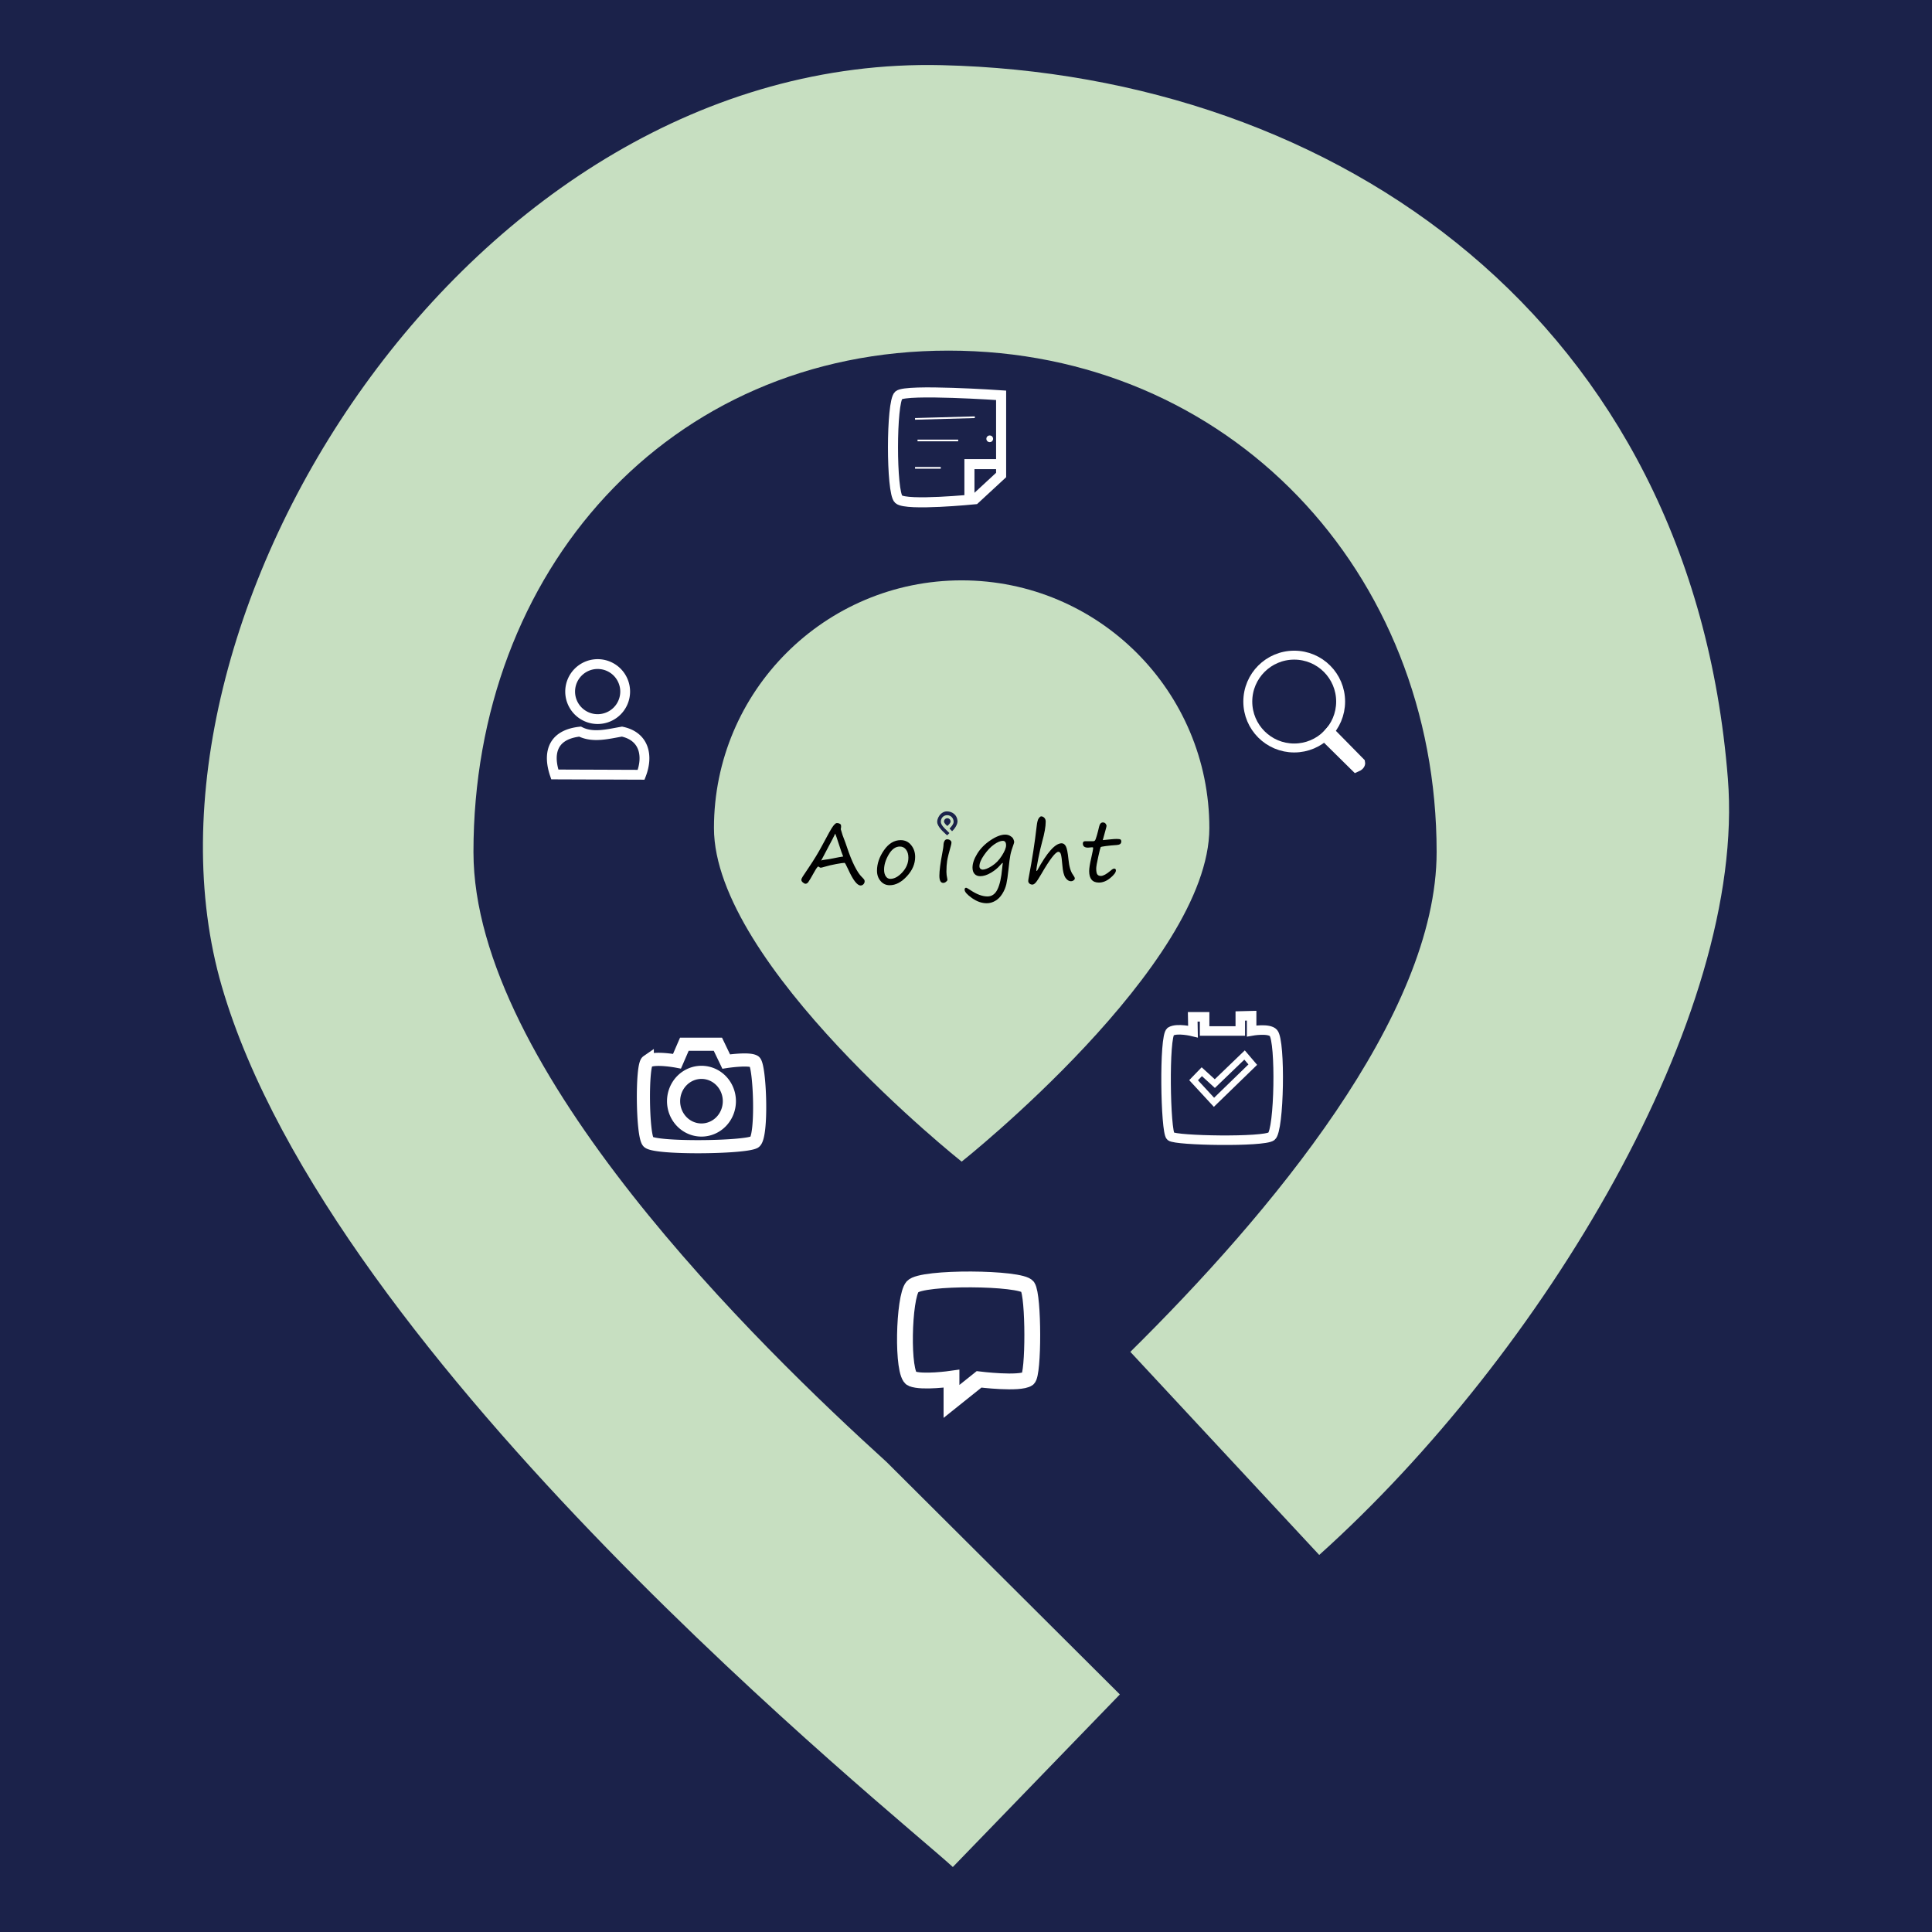 <?xml version="1.0" encoding="UTF-8" standalone="no"?>
<!-- Created with Inkscape (http://www.inkscape.org/) -->

<svg
   width="500"
   height="500"
   viewBox="0 0 34290 34290.002"
   version="1.1"
   id="svg5"
   sodipodi:docname="icon_dark.svg"
   inkscape:version="1.1.1 (3bf5ae0d25, 2021-09-20)"
   xmlns:inkscape="http://www.inkscape.org/namespaces/inkscape"
   xmlns:sodipodi="http://sodipodi.sourceforge.net/DTD/sodipodi-0.dtd"
   xmlns="http://www.w3.org/2000/svg"
   xmlns:svg="http://www.w3.org/2000/svg">
  <sodipodi:namedview
     id="namedview7"
     pagecolor="#ffffff"
     bordercolor="#666666"
     borderopacity="1.0"
     inkscape:pageshadow="2"
     inkscape:pageopacity="0.0"
     inkscape:pagecheckerboard="0"
     inkscape:document-units="px"
     showgrid="false"
     units="px"
     inkscape:snap-grids="true"
     inkscape:snap-global="true"
     inkscape:zoom="1.0104048"
     inkscape:cx="237.03371"
     inkscape:cy="236.04401"
     inkscape:window-width="1920"
     inkscape:window-height="991"
     inkscape:window-x="-9"
     inkscape:window-y="-9"
     inkscape:window-maximized="1"
     inkscape:current-layer="layer3"
     width="720px" />
  <defs
     id="defs2" />
  <g
     inkscape:groupmode="layer"
     id="layer2"
     inkscape:label="Layer 2"
     style="display:inline">
    <path
       id="rect1372"
       style="opacity:1;fill:#1b224a;fill-opacity:1;stroke-width:0"
       d="M -1520.132,-1297.54 H 35378.333 V 35273.425 H -1520.132 Z"
       sodipodi:nodetypes="ccccc" />
  </g>
  <g
     inkscape:label="Layer 1"
     inkscape:groupmode="layer"
     id="layer1"
     style="display:inline">
    <path
       id="path35114"
       style="opacity:1;fill:#c7dfc1;fill-opacity:1;stroke:#000000;stroke-width:0;stroke-miterlimit:4;stroke-dasharray:none"
       d="M 16715.95,1156.466 C 8304.996,956.273 2057.736,11060.049 3937.743,17510.186 5888.139,24201.82 15871.649,32181.891 16911.366,33136.465 l 2964.465,-3062.826 -4140.77,-4125.892 c -2271.979,-2061.88 -7331.868,-6982.686 -7331.868,-10825.621 0,-4979.644 3450.303,-8899.185 8429.967,-8899.185 4979.649,0 8664.768,3919.541 8664.768,8899.185 0,2900.343 -2960.283,6425.951 -5436.11,8871.328 l 3352.351,3604.588 c 3962.494,-3559.163 7586.376,-9567.789 7252.749,-13780.37 C 30023.376,5692.984 23741.527,1323.678 16715.95,1156.466 Z m 352.121,9143.939 c -2428.008,0 -4396.458,1968.362 -4396.458,4396.357 0,2427.989 4396.458,5920.437 4396.458,5920.437 0,0 4396.057,-3492.448 4396.057,-5920.437 0,-2427.995 -1968.062,-4396.357 -4396.057,-4396.357 z" />
  </g>
  <g
     inkscape:groupmode="layer"
     id="layer3"
     inkscape:label="Layer 3"
     style="display:inline">
    <path
       id="path25500"
       style="fill:none;stroke:#ffffff;stroke-width:233.15;stroke-miterlimit:4;stroke-dasharray:none;stroke-opacity:1"
       d="m 12945.12,19544.311 a 495.065,511.826 0 0 1 -495.066,511.824 495.065,511.826 0 0 1 -495.064,-511.824 495.065,511.826 0 0 1 495.064,-511.825 495.065,511.826 0 0 1 495.066,511.825 z m -1457.069,-703.761 c -99.206,68.714 -88.164,1302.606 16.878,1424.97 105.043,122.366 1690.595,106.288 1884.624,5.818 148.061,-76.67 98.338,-1369.831 0,-1430.788 -99.743,-61.826 -500.692,0 -500.692,0 l -147.527,-307.188 h -595.069 l -130.443,301.404 c 0,0 -406.965,-77.887 -527.771,5.784 z" />
    <path
       style="fill:none;stroke:#ffffff;stroke-width:280.741;stroke-linecap:butt;stroke-linejoin:miter;stroke-miterlimit:4;stroke-dasharray:none;stroke-dashoffset:0;stroke-opacity:1"
       d="m 16887.371,24873.086 489.161,-391.328 c 0,0 722.909,89.459 868.259,-12.229 102.254,-71.537 103.71,-1469.34 -6.114,-1632.573 -109.824,-163.234 -1882.692,-180.767 -2042.245,0 -159.552,180.768 -194.754,1558.047 -12.229,1632.573 182.526,74.526 703.168,0 703.168,0 z"
       id="path22856"
       sodipodi:nodetypes="ccszzzcc" />
    <path
       id="path27798"
       style="fill:none;fill-opacity:1;stroke:#ffffff;stroke-width:174.222;stroke-miterlimit:4;stroke-dasharray:none;stroke-opacity:1"
       d="m 10607.495,11786.278 a 488.248,488.248 0 0 0 -488.244,488.244 488.248,488.248 0 0 0 488.244,488.245 488.248,488.248 0 0 0 488.246,-488.245 488.248,488.248 0 0 0 -488.246,-488.244 z m -312.287,1198.535 c -534.159,58.367 -559.429,434.568 -448.334,760.431 l 1532.205,5.67 c 133.183,-345.085 50.058,-684.694 -340.48,-766.101 -255.905,44.579 -516.495,114.986 -743.39,0 z" />
    <g
       id="g1621"
       transform="matrix(0.434,0,0,0.434,9075.02,-5533.421)"
       style="stroke:#ffffff;stroke-opacity:1">
      <path
         id="path29434"
         style="fill:none;stroke:#ffffff;stroke-width:411.48;stroke-linecap:butt;stroke-linejoin:miter;stroke-miterlimit:4;stroke-dasharray:none;stroke-opacity:1"
         d="m 20050.657,31730.114 h -1315.831 v 1477.78 m -2894.829,-40.489 c -310.516,-271.451 -306.568,-3985.067 0,-4251.148 306.567,-266.08 4190.418,0 4190.418,0 v 3259.216 l -1072.909,991.934 c 0,0 -2795.681,281.34 -3117.509,0 z"
         sodipodi:nodetypes="cccsscccs" />
      <path
         style="fill:none;stroke:#ffffff;stroke-width:68.58px;stroke-linecap:butt;stroke-linejoin:miter;stroke-miterlimit:4;stroke-dasharray:none;stroke-opacity:1"
         d="m 16510.596,29879.996 2443.455,-67.874"
         id="path30189" />
      <path
         style="fill:none;stroke:#ffffff;stroke-width:68.58px;stroke-linecap:butt;stroke-linejoin:miter;stroke-miterlimit:4;stroke-dasharray:none;stroke-opacity:1"
         d="m 16612.405,30762.355 h 1662.91"
         id="path30191" />
      <path
         style="fill:none;stroke:#ffffff;stroke-width:68.58px;stroke-linecap:butt;stroke-linejoin:miter;stroke-miterlimit:4;stroke-dasharray:none;stroke-opacity:1"
         d="m 16510.596,31882.273 h 1052.042"
         id="path30193" />
      <circle
         id="path30197"
         style="fill:#ffffff;stroke:#ffffff;stroke-width:68.58;stroke-miterlimit:4;stroke-dasharray:none;stroke-opacity:1"
         cx="19564.914"
         cy="30694.482"
         r="102.87" />
    </g>
    <g
       id="g37318"
       transform="matrix(2.731,0,0,2.731,15465.615,5075.838)"
       style="stroke:#ffffff;stroke-width:58.062;stroke-miterlimit:4;stroke-dasharray:none;stroke-opacity:1">
      <circle
         style="opacity:1;fill:none;fill-opacity:1;stroke:#ffffff;stroke-width:58.062;stroke-miterlimit:4;stroke-dasharray:none;stroke-opacity:1"
         id="path30333"
         cx="2747.946"
         cy="2700.811"
         r="301.661" />
      <path
         style="fill:#000000;fill-opacity:0.569;stroke:#ffffff;stroke-width:58.062;stroke-linecap:butt;stroke-linejoin:miter;stroke-miterlimit:4;stroke-dasharray:none;stroke-opacity:1"
         d="m 2945.911,2931.771 202.679,199.917 c 23.578,-9.713 34.127,-21.598 31.042,-35.755 l -199.632,-202.965 z"
         id="path30448"
         sodipodi:nodetypes="ccccc" />
    </g>
    <path
       id="path37388"
       style="fill:none;fill-opacity:1;stroke:#ffffff;stroke-width:169.037;stroke-linecap:butt;stroke-linejoin:miter;stroke-miterlimit:4;stroke-dasharray:none;stroke-opacity:1"
       d="m 22214.318,18026.95 -201.038,5.022 v 266.376 h -633.273 v -251.311 h -211.11 l 5.023,261.356 c 0,0 -284.982,-70.41 -397.055,0 -121.681,76.445 -93.284,1781.466 0,1859.671 93.283,78.206 1649.58,104.521 1789.283,0 139.703,-104.519 165.24,-1684.958 35.18,-1834.535 -78.831,-90.662 -387.01,-35.181 -387.01,-35.181 z"
       sodipodi:nodetypes="cccccccsssscc" />
    <path
       style="fill:none;fill-opacity:1;stroke:#ffffff;stroke-width:112.692;stroke-linecap:butt;stroke-linejoin:miter;stroke-miterlimit:4;stroke-dasharray:none;stroke-opacity:1"
       d="m 21184.285,19172.101 361.881,392.033 688.574,-668.47 -145.757,-170.889 -527.739,507.637 -231.202,-211.097 z"
       id="path45359"
       sodipodi:nodetypes="ccccccc" />
    <g
       id="g2947"
       transform="translate(-335.958,431.946)">
      <path
         d="m 15257.625,14201.686 q 6.429,5.001 6.429,35.006 0,30.72 -6.429,46.437 l 9.287,30.006 q 23.576,84.301 46.437,138.596 28.577,72.871 56.439,156.457 63.583,192.178 132.167,329.346 69.298,136.453 126.451,192.177 35.721,35.006 44.294,48.581 9.287,12.859 9.287,30.719 0,31.434 -21.432,52.867 -20.718,22.147 -50.009,22.147 -91.446,0 -221.469,-287.909 -52.152,-113.592 -62.868,-113.592 -34.292,0 -147.884,20.718 -112.878,20.718 -206.466,48.58 -53.581,16.431 -67.87,16.431 -17.86,0 -37.149,-17.86 -3.572,-2.858 -8.573,-2.858 -15.717,0 -67.87,92.874 -85.729,153.6 -108.591,183.605 -22.147,29.291 -49.294,29.291 -19.29,0 -46.437,-22.861 -27.148,-22.147 -27.148,-45.723 0,-22.861 25.719,-61.44 25.719,-39.292 105.019,-157.171 141.454,-209.324 238.614,-392.928 153.6,-292.196 195.036,-344.348 41.436,-52.867 63.583,-52.867 47.151,0 70.727,25.719 z m 43.579,567.96 q -25.005,-57.153 -73.585,-209.324 -52.866,-162.172 -67.155,-197.178 -39.293,82.872 -121.45,235.042 l -129.309,245.045 q 15.002,-11.431 79.3,-18.575 49.294,-5.001 85.729,-12.86 195.036,-39.292 226.47,-42.15 z"
         id="path15648"
         style="font-size:462.862px;line-height:578.596px;font-family:'Segoe Print';-inkscape-font-specification:'Segoe Print';stroke:none;stroke-width:36.578;stroke-miterlimit:4;stroke-dasharray:none;stroke-opacity:1" />
      <path
         d="m 16126.287,15279.387 q -97.874,0 -161.457,-74.299 -63.583,-74.299 -63.583,-183.604 0,-184.319 123.593,-362.923 124.309,-179.318 297.197,-179.318 114.307,0 185.034,87.873 71.441,87.873 71.441,209.323 0,185.748 -147.169,344.348 -146.455,158.6 -305.056,158.6 z m -99.303,-276.478 q 0,72.156 30.005,117.878 30.72,45.723 80.729,45.723 106.448,0 213.61,-116.45 107.163,-117.164 107.163,-260.047 0,-87.873 -41.437,-142.168 -40.721,-55.01 -110.02,-55.01 -115.02,0 -197.892,141.454 -82.158,140.74 -82.158,268.62 z"
         id="path15650"
         style="font-size:462.862px;line-height:578.596px;font-family:'Segoe Print';-inkscape-font-specification:'Segoe Print';stroke:none;stroke-width:36.578;stroke-miterlimit:4;stroke-dasharray:none;stroke-opacity:1" />
      <path
         d="m 17133.434,15040.993 c 0,36.197 5.001,76.919 15.002,122.165 1.906,8.573 2.858,15.717 2.858,21.432 0,8.573 -7.859,19.528 -23.576,32.864 -15.717,13.812 -32.386,20.718 -50.009,20.718 -46.198,0 -69.298,-42.389 -69.298,-127.167 0,-87.634 18.098,-226.231 54.296,-415.789 12.383,-66.202 18.574,-106.924 18.574,-122.165 0,-30.005 5.477,-55.486 16.432,-76.442 10.955,-21.433 26.433,-32.149 46.437,-32.149 24.29,0 43.341,5.954 57.153,17.86 14.288,11.431 21.433,24.291 21.433,38.579 0,14.288 -3.334,33.101 -10.002,56.438 -35.721,125.738 -57.868,215.754 -66.441,270.049 -8.573,54.296 -12.859,118.832 -12.859,193.607 z"
         id="path15652"
         style="font-size:462.862px;line-height:578.596px;font-family:'Segoe Print';-inkscape-font-specification:'Segoe Print';stroke:none;stroke-width:36.578;stroke-miterlimit:4;stroke-dasharray:none;stroke-opacity:1"
         sodipodi:nodetypes="scscsscscscscss" />
      <path
         d="m 18135.126,14883.992 q -8.573,-6.429 -47.866,40.008 -65.012,76.442 -166.459,135.739 -100.732,59.296 -187.177,59.296 -64.297,0 -100.732,-40.007 -36.435,-40.722 -36.435,-112.163 0,-110.735 83.586,-246.473 83.587,-136.454 233.614,-237.901 150.742,-101.447 263.619,-101.447 59.297,0 104.305,34.292 10.716,8.573 18.575,14.289 12.859,9.287 24.29,37.863 11.43,27.863 11.43,45.009 0,10.716 -7.858,32.863 -43.58,118.593 -59.297,196.464 -15.717,77.871 -34.292,262.19 -17.146,165.745 -37.149,255.046 -20.004,89.302 -72.156,172.889 -52.152,83.587 -125.023,125.023 -72.87,42.15 -150.027,42.15 -133.595,0 -263.619,-92.16 -130.024,-92.159 -130.024,-147.883 0,-35.007 26.434,-35.007 12.859,0 76.442,42.151 167.888,112.163 302.198,112.163 117.164,0 177.889,-125.023 61.44,-125.022 83.587,-373.639 5,-56.439 12.145,-95.732 z m -1.429,-392.213 q -60.725,0 -152.171,62.868 -90.73,62.869 -176.46,184.319 -85.73,121.451 -85.73,203.609 0,27.862 17.146,44.293 17.86,15.718 39.293,15.718 63.583,0 165.744,-65.727 102.876,-65.726 176.461,-182.176 74.299,-117.164 74.299,-183.604 0,-79.3 -58.582,-79.3 z"
         id="path15654"
         style="font-size:462.862px;line-height:578.596px;font-family:'Segoe Print';-inkscape-font-specification:'Segoe Print';stroke:none;stroke-width:36.578;stroke-miterlimit:4;stroke-dasharray:none;stroke-opacity:1" />
      <path
         d="m 18740.488,15025.97 q 265.763,-490.803 437.937,-490.803 45.722,0 74.299,52.152 28.576,52.153 46.437,231.471 17.86,190.749 80.729,275.764 32.148,43.579 32.148,64.298 0,18.574 -21.432,34.291 -21.433,15.718 -45.723,15.718 -55.724,0 -98.589,-62.154 -42.865,-62.869 -55.01,-220.04 -12.145,-148.599 -25.719,-194.321 -13.574,-45.723 -45.008,-45.723 -75.013,0 -302.197,392.214 -67.87,117.164 -100.019,153.599 -32.148,35.721 -58.582,35.721 -31.434,0 -52.866,-18.575 -21.433,-18.575 -21.433,-45.722 0,-20.004 11.431,-77.157 87.873,-453.654 138.596,-897.305 11.431,-103.591 36.435,-137.882 25.719,-34.292 42.865,-34.292 30.72,0 55.725,25.004 25.004,25.005 25.004,69.298 0,131.453 -64.297,360.78 -31.434,113.592 -66.441,288.624 -35.006,175.031 -35.006,216.468 0,8.572 7.859,8.572 z"
         id="path15656"
         style="font-size:462.862px;line-height:578.596px;font-family:'Segoe Print';-inkscape-font-specification:'Segoe Print';stroke:none;stroke-width:36.578;stroke-miterlimit:4;stroke-dasharray:none;stroke-opacity:1" />
      <path
         d="m 19908.464,14478.748 q 73.585,-5.715 138.597,-13.573 64.297,-7.145 107.162,-7.145 54.296,0 68.584,10.002 14.288,10.002 14.288,35.006 0,57.868 -80.729,62.869 -103.59,6.43 -190.748,17.86 -87.159,11.431 -94.303,19.29 -6.43,7.144 -42.865,170.03 -36.435,162.173 -36.435,210.753 0,78.585 20.718,105.019 20.718,25.719 62.154,25.719 61.439,0 170.745,-92.16 42.15,-37.864 65.012,-37.864 30.719,0 30.719,32.863 0,51.438 -99.303,133.596 -98.589,81.443 -202.18,81.443 -172.888,0 -172.888,-203.608 0,-73.585 35.721,-227.898 35.006,-153.6 35.006,-184.32 0,-10.716 -17.146,-10.716 l -74.299,6.43 q -91.445,0 -91.445,-72.87 0,-41.436 42.15,-41.436 h 147.17 q 15.002,0 26.433,-13.574 11.431,-13.574 33.578,-90.731 22.146,-77.871 39.292,-153.599 17.147,-75.014 67.155,-75.014 30.72,0 47.866,21.433 17.146,21.432 17.146,40.007 0,10.002 -25.719,102.161 z"
         id="path15658"
         style="font-size:462.862px;line-height:578.596px;font-family:'Segoe Print';-inkscape-font-specification:'Segoe Print';stroke:none;stroke-width:36.578;stroke-miterlimit:4;stroke-dasharray:none;stroke-opacity:1" />
      <path
         id="path16370"
         style="fill:#1b224a;fill-opacity:1;stroke:#000000;stroke-width:0;stroke-miterlimit:4;stroke-dasharray:none;stroke-opacity:1"
         d="m 17144.521,13968.92 c -111.937,-2.665 -195.078,131.801 -170.058,217.643 25.956,89.055 158.821,195.257 172.658,207.962 l 39.453,-40.762 -55.108,-54.909 c -30.236,-27.441 -97.575,-92.929 -97.575,-144.073 0,-66.271 45.918,-118.434 112.19,-118.434 66.271,0 115.314,52.163 115.314,118.434 0,38.599 -39.396,85.52 -72.346,118.064 l 44.615,47.972 c 52.734,-47.367 100.963,-127.333 96.522,-183.396 -8.564,-108.127 -92.166,-166.276 -185.665,-168.501 z m 4.686,121.691 c -32.313,0 -58.51,26.197 -58.51,58.51 0,32.312 58.51,78.791 58.51,78.791 0,0 58.505,-46.479 58.505,-78.791 0,-32.313 -26.192,-58.51 -58.505,-58.51 z" />
    </g>
  </g>
</svg>
